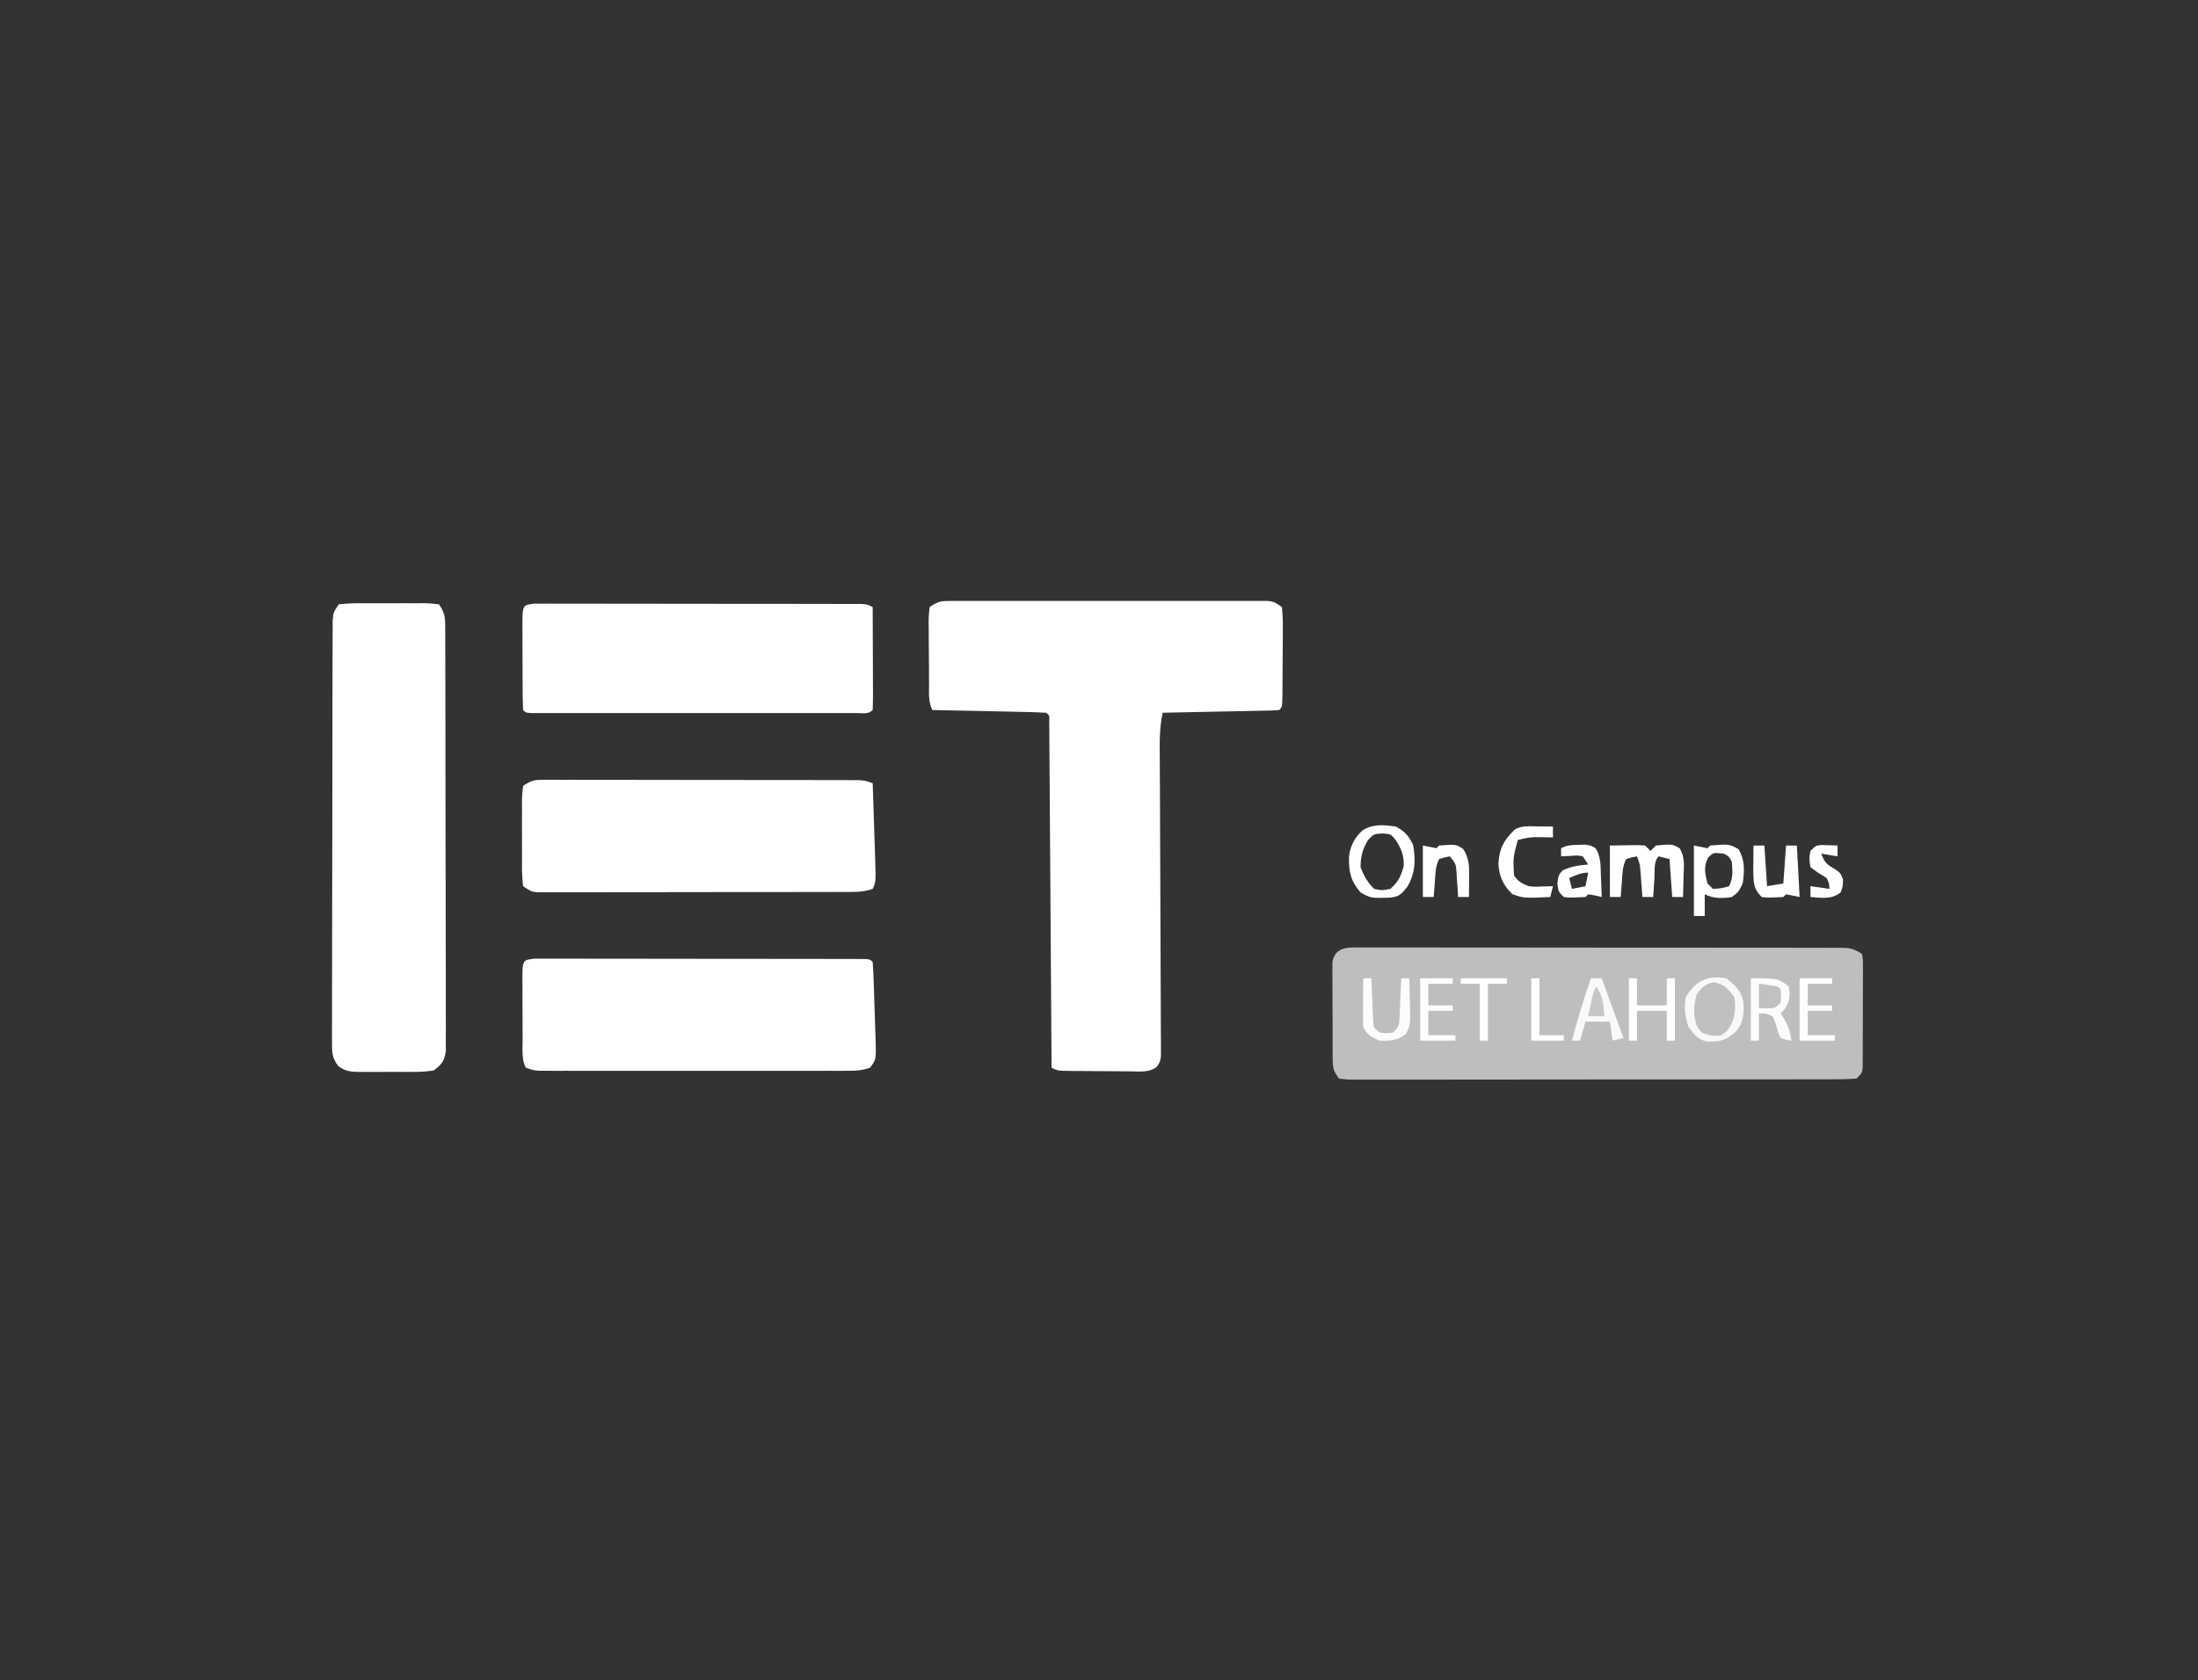 <?xml version="1.0" encoding="UTF-8"?>
<svg version="1.1" xmlns="http://www.w3.org/2000/svg" width="811" height="620">
<rect width="100%" height="100%" fill="#333333" stroke="none"/>
<path d="M0 0 C1.043 -0.006 2.086 -0.011 3.161 -0.017 C4.305 -0.013 5.449 -0.009 6.628 -0.005 C7.833 -0.008 9.038 -0.012 10.279 -0.015 C13.585 -0.023 16.891 -0.021 20.196 -0.015 C23.654 -0.01 27.112 -0.014 30.57 -0.017 C36.378 -0.021 42.185 -0.016 47.992 -0.007 C54.708 0.004 61.424 0.001 68.14 -0.01 C73.904 -0.02 79.668 -0.021 85.432 -0.016 C88.875 -0.012 92.319 -0.012 95.762 -0.019 C99.6 -0.025 103.438 -0.016 107.276 -0.005 C108.992 -0.011 108.992 -0.011 110.743 -0.017 C111.786 -0.011 112.829 -0.006 113.904 0 C115.265 0.001 115.265 0.001 116.655 0.002 C118.952 0.254 118.952 0.254 121.952 2.254 C122.231 5.08 122.324 7.683 122.28 10.508 C122.278 11.324 122.276 12.14 122.274 12.981 C122.268 14.707 122.254 16.432 122.233 18.158 C122.202 20.809 122.192 23.46 122.186 26.111 C122.177 27.785 122.167 29.459 122.155 31.133 C122.151 31.931 122.147 32.729 122.142 33.551 C122.069 39.137 122.069 39.137 120.952 40.254 C119.602 40.376 118.246 40.432 116.891 40.459 C116.03 40.479 115.169 40.499 114.283 40.52 C113.347 40.536 112.412 40.553 111.448 40.57 C110.495 40.591 109.542 40.612 108.56 40.633 C105.503 40.699 102.446 40.758 99.389 40.816 C97.322 40.86 95.255 40.903 93.188 40.947 C88.11 41.055 83.031 41.156 77.952 41.254 C76.642 47.209 76.841 53.117 76.886 59.179 C76.891 60.374 76.895 61.57 76.9 62.802 C76.913 66.068 76.931 69.335 76.949 72.601 C76.967 76.023 76.976 79.445 76.986 82.866 C77.019 94.513 77.061 106.16 77.123 117.806 C77.158 124.246 77.182 130.685 77.193 137.125 C77.2 140.53 77.213 143.936 77.239 147.341 C77.265 151.133 77.273 154.925 77.277 158.718 C77.289 159.848 77.301 160.977 77.314 162.142 C77.311 163.172 77.309 164.202 77.306 165.264 C77.31 166.161 77.314 167.057 77.318 167.981 C76.952 170.254 76.952 170.254 75.65 172.044 C72.778 174.091 69.468 173.638 66.073 173.582 C64.921 173.579 64.921 173.579 63.746 173.576 C62.125 173.57 60.503 173.556 58.882 173.535 C56.395 173.504 53.909 173.494 51.423 173.488 C49.848 173.479 48.273 173.469 46.698 173.457 C45.952 173.453 45.206 173.449 44.438 173.444 C39.186 173.371 39.186 173.371 36.952 172.254 C36.948 171.585 36.943 170.916 36.939 170.227 C36.836 153.97 36.727 137.713 36.613 121.456 C36.557 113.595 36.504 105.733 36.455 97.871 C36.412 91.022 36.365 84.172 36.315 77.322 C36.288 73.693 36.264 70.064 36.243 66.435 C36.22 62.39 36.189 58.346 36.157 54.301 C36.151 53.089 36.146 51.877 36.14 50.628 C36.13 49.533 36.12 48.438 36.11 47.31 C36.104 46.352 36.097 45.394 36.091 44.407 C36.191 42.273 36.191 42.273 34.952 41.254 C31.851 41.094 28.77 40.994 25.667 40.938 C24.736 40.917 23.805 40.896 22.846 40.875 C19.861 40.809 16.875 40.75 13.889 40.691 C11.871 40.648 9.852 40.605 7.833 40.561 C2.873 40.453 -2.088 40.352 -7.048 40.254 C-8.624 37.102 -8.232 33.716 -8.251 30.254 C-8.257 29.462 -8.263 28.671 -8.268 27.856 C-8.278 26.181 -8.284 24.507 -8.288 22.832 C-8.298 20.264 -8.329 17.697 -8.361 15.129 C-8.367 13.504 -8.372 11.879 -8.376 10.254 C-8.389 9.483 -8.401 8.712 -8.414 7.918 C-8.405 5.754 -8.405 5.754 -8.048 2.254 C-4.762 0.063 -3.81 0.003 0 0 Z " fill="#FFFFFF" transform="translate(351.048,221.746)"/>
<path d="M0 0 C1.158 -0.006 1.158 -0.006 2.34 -0.012 C4.936 -0.022 7.531 -0.01 10.127 0.002 C11.984 -0.001 13.842 -0.004 15.7 -0.009 C20.751 -0.019 25.803 -0.009 30.854 0.004 C36.134 0.015 41.414 0.011 46.693 0.009 C55.561 0.009 64.428 0.02 73.295 0.038 C83.556 0.059 93.816 0.063 104.077 0.056 C113.936 0.051 123.795 0.056 133.654 0.068 C137.855 0.072 142.056 0.073 146.257 0.071 C151.201 0.069 156.146 0.077 161.09 0.093 C162.908 0.097 164.725 0.098 166.543 0.095 C169.018 0.092 171.493 0.101 173.969 0.114 C174.693 0.11 175.418 0.106 176.164 0.102 C179.831 0.134 181.344 0.281 184.484 2.374 C184.858 4.272 184.858 4.272 184.857 6.609 C184.863 7.483 184.869 8.357 184.875 9.258 C184.862 10.677 184.862 10.677 184.848 12.124 C184.848 13.578 184.848 13.578 184.849 15.061 C184.847 17.112 184.837 19.163 184.82 21.214 C184.797 24.361 184.8 27.508 184.807 30.655 C184.801 32.645 184.794 34.635 184.785 36.624 C184.786 37.57 184.787 38.516 184.788 39.49 C184.778 40.365 184.769 41.239 184.759 42.14 C184.754 42.911 184.75 43.682 184.745 44.477 C184.484 46.374 184.484 46.374 182.484 48.374 C179.956 48.574 177.536 48.648 175.006 48.635 C174.226 48.639 173.446 48.643 172.642 48.647 C170.013 48.657 167.384 48.653 164.756 48.649 C162.877 48.653 160.998 48.658 159.119 48.664 C154.006 48.678 148.892 48.678 143.779 48.676 C139.517 48.675 135.254 48.68 130.992 48.684 C120.941 48.696 110.89 48.696 100.839 48.69 C90.454 48.684 80.07 48.696 69.685 48.717 C60.782 48.735 51.879 48.741 42.976 48.738 C37.653 48.736 32.33 48.739 27.007 48.753 C22.003 48.765 17 48.763 11.997 48.75 C10.156 48.748 8.315 48.751 6.474 48.759 C3.97 48.769 1.467 48.761 -1.038 48.748 C-2.142 48.76 -2.142 48.76 -3.268 48.771 C-5.292 48.749 -5.292 48.749 -8.516 48.374 C-10.557 45.313 -10.769 44.677 -10.79 41.226 C-10.8 40.395 -10.809 39.564 -10.819 38.708 C-10.818 37.814 -10.817 36.92 -10.817 35.999 C-10.821 35.078 -10.825 34.157 -10.83 33.209 C-10.835 31.262 -10.836 29.315 -10.831 27.368 C-10.828 24.386 -10.852 21.404 -10.877 18.421 C-10.879 16.53 -10.88 14.64 -10.879 12.749 C-10.888 11.855 -10.897 10.962 -10.907 10.041 C-10.901 9.21 -10.894 8.379 -10.888 7.523 C-10.889 6.792 -10.889 6.062 -10.89 5.309 C-9.769 -0.486 -4.916 -0.05 0 0 Z " fill="#BCBEC0" transform="translate(502.516,349.626)"/>
<path d="M0 0 C2.814 -0.304 5.403 -0.42 8.219 -0.398 C9.032 -0.401 9.846 -0.404 10.684 -0.407 C12.406 -0.409 14.128 -0.404 15.849 -0.391 C18.49 -0.375 21.129 -0.391 23.77 -0.41 C25.44 -0.408 27.111 -0.404 28.781 -0.398 C29.97 -0.408 29.97 -0.408 31.183 -0.417 C33.408 -0.388 33.408 -0.388 37 0 C39.415 3.622 39.255 5.286 39.267 9.598 C39.272 10.271 39.276 10.945 39.281 11.639 C39.294 13.901 39.292 16.162 39.291 18.424 C39.297 20.043 39.303 21.663 39.311 23.282 C39.329 27.685 39.333 32.088 39.335 36.491 C39.336 40.164 39.344 43.837 39.351 47.51 C39.367 56.174 39.372 64.838 39.371 73.502 C39.369 82.446 39.391 91.39 39.422 100.333 C39.448 108.007 39.459 115.681 39.458 123.355 C39.457 127.941 39.463 132.526 39.484 137.111 C39.503 141.423 39.504 145.734 39.489 150.046 C39.487 151.63 39.492 153.213 39.504 154.797 C39.519 156.957 39.51 159.115 39.494 161.275 C39.496 162.484 39.497 163.693 39.498 164.939 C38.899 168.621 37.972 169.805 35 172 C32.367 172.398 30.16 172.562 27.531 172.531 C26.814 172.535 26.097 172.539 25.358 172.543 C23.845 172.546 22.332 172.538 20.819 172.521 C18.507 172.5 16.198 172.521 13.887 172.547 C12.414 172.544 10.941 172.539 9.469 172.531 C8.78 172.539 8.091 172.547 7.382 172.556 C4.258 172.495 2.357 172.264 -0.183 170.388 C-2.605 167.205 -2.498 165.254 -2.494 161.275 C-2.499 160.6 -2.504 159.925 -2.509 159.229 C-2.52 156.968 -2.503 154.708 -2.486 152.447 C-2.488 150.826 -2.492 149.204 -2.497 147.583 C-2.507 143.18 -2.492 138.778 -2.471 134.375 C-2.454 129.771 -2.457 125.166 -2.458 120.562 C-2.456 112.83 -2.439 105.099 -2.412 97.367 C-2.38 88.423 -2.37 79.479 -2.371 70.534 C-2.372 61.936 -2.362 53.337 -2.346 44.739 C-2.338 41.077 -2.335 37.414 -2.334 33.752 C-2.332 29.442 -2.32 25.132 -2.299 20.822 C-2.294 19.239 -2.291 17.655 -2.292 16.071 C-2.293 13.913 -2.282 11.756 -2.267 9.598 C-2.264 8.389 -2.261 7.18 -2.257 5.935 C-2 3 -2 3 0 0 Z " fill="#FFFFFF" transform="translate(125,223)"/>
<path d="M0 0 C1.035 -0.004 2.069 -0.008 3.136 -0.013 C4.27 -0.007 5.405 -0.001 6.574 0.004 C7.769 0.002 8.964 0.001 10.196 -0.001 C13.475 -0.005 16.754 0.001 20.033 0.012 C23.462 0.02 26.892 0.019 30.322 0.018 C36.082 0.019 41.843 0.028 47.603 0.041 C54.264 0.057 60.925 0.062 67.587 0.062 C73.992 0.061 80.398 0.066 86.804 0.074 C89.531 0.078 92.258 0.08 94.985 0.08 C98.792 0.083 102.599 0.091 106.406 0.102 C107.541 0.102 108.675 0.101 109.844 0.101 C110.879 0.105 111.914 0.109 112.98 0.114 C114.33 0.116 114.33 0.116 115.708 0.119 C117.99 0.247 117.99 0.247 120.99 1.247 C121.158 6.158 121.318 11.07 121.472 15.981 C121.525 17.651 121.581 19.322 121.638 20.992 C121.72 23.395 121.795 25.797 121.869 28.2 C121.909 29.318 121.909 29.318 121.951 30.458 C122.156 37.63 122.156 37.63 120.99 40.247 C118.02 41.237 116.079 41.375 112.98 41.381 C111.945 41.385 110.91 41.389 109.844 41.394 C108.142 41.393 108.142 41.393 106.406 41.393 C105.211 41.396 104.015 41.399 102.784 41.403 C99.505 41.411 96.226 41.414 92.947 41.414 C90.211 41.415 87.475 41.419 84.739 41.423 C78.285 41.431 71.831 41.433 65.377 41.433 C58.716 41.432 52.054 41.443 45.393 41.458 C39.676 41.471 33.958 41.477 28.241 41.476 C24.826 41.476 21.41 41.479 17.994 41.489 C14.188 41.499 10.381 41.496 6.574 41.49 C5.439 41.496 4.305 41.501 3.136 41.507 C1.583 41.501 1.583 41.501 0 41.494 C-1.351 41.495 -1.351 41.495 -2.728 41.496 C-5.01 41.247 -5.01 41.247 -8.01 39.247 C-8.314 36.434 -8.43 33.844 -8.409 31.028 C-8.411 30.215 -8.414 29.401 -8.417 28.563 C-8.419 26.841 -8.414 25.12 -8.401 23.398 C-8.385 20.757 -8.401 18.118 -8.42 15.478 C-8.418 13.807 -8.414 12.137 -8.409 10.466 C-8.415 9.673 -8.421 8.881 -8.427 8.064 C-8.398 5.839 -8.398 5.839 -8.01 2.247 C-4.731 0.061 -3.799 -0.002 0 0 Z " fill="#FFFFFF" transform="translate(201.01,287.753)"/>
<path d="M0 0 C0.926 0.001 1.852 0.001 2.806 0.002 C3.868 -0.003 4.929 -0.007 6.023 -0.011 C7.192 -0.005 8.362 0 9.566 0.006 C11.408 0.003 11.408 0.003 13.287 0 C16.658 -0.003 20.03 0.003 23.402 0.013 C26.925 0.022 30.448 0.02 33.971 0.02 C39.886 0.021 45.802 0.029 51.718 0.043 C58.566 0.059 65.414 0.064 72.263 0.063 C78.841 0.063 85.419 0.068 91.997 0.076 C94.801 0.08 97.605 0.081 100.41 0.082 C104.32 0.083 108.23 0.093 112.141 0.104 C113.312 0.103 114.484 0.103 115.691 0.102 C117.279 0.109 117.279 0.109 118.899 0.115 C120.287 0.118 120.287 0.118 121.704 0.12 C123.789 0.249 123.789 0.249 124.789 1.249 C124.974 3.794 125.097 6.313 125.176 8.862 C125.214 10.011 125.214 10.011 125.253 11.183 C125.305 12.808 125.354 14.433 125.401 16.058 C125.476 18.541 125.567 21.023 125.658 23.505 C125.707 25.082 125.754 26.66 125.801 28.237 C125.83 28.979 125.859 29.721 125.889 30.485 C126.054 37.269 126.054 37.269 123.789 40.249 C120.837 41.233 118.932 41.375 115.855 41.376 C114.328 41.38 114.328 41.38 112.77 41.384 C111.654 41.382 110.538 41.38 109.389 41.378 C108.213 41.38 107.037 41.382 105.825 41.384 C102.6 41.387 99.375 41.386 96.15 41.383 C92.776 41.381 89.402 41.383 86.029 41.385 C80.363 41.386 74.697 41.384 69.031 41.379 C62.478 41.374 55.926 41.376 49.374 41.381 C43.75 41.386 38.126 41.386 32.502 41.384 C29.142 41.382 25.783 41.382 22.423 41.385 C18.678 41.388 14.934 41.384 11.189 41.378 C10.073 41.38 8.957 41.382 7.808 41.384 C6.79 41.382 5.772 41.379 4.723 41.376 C3.837 41.375 2.952 41.375 2.039 41.375 C-0.211 41.249 -0.211 41.249 -3.211 40.249 C-4.788 37.096 -4.374 33.711 -4.379 30.249 C-4.382 29.457 -4.386 28.666 -4.389 27.85 C-4.394 26.176 -4.397 24.501 -4.396 22.827 C-4.399 20.259 -4.417 17.692 -4.436 15.124 C-4.439 13.499 -4.441 11.874 -4.442 10.249 C-4.449 9.478 -4.456 8.707 -4.463 7.913 C-4.431 0.499 -4.431 0.499 0 0 Z " fill="#FFFFFF" transform="translate(197.211,353.751)"/>
<path d="M0 0 C1.376 0.001 1.376 0.001 2.78 0.002 C3.831 -0.003 4.883 -0.007 5.967 -0.011 C7.125 -0.005 8.284 0 9.477 0.006 C11.302 0.003 11.302 0.003 13.163 0 C16.504 -0.003 19.844 0.003 23.185 0.013 C26.677 0.022 30.169 0.02 33.661 0.02 C39.525 0.021 45.39 0.029 51.254 0.043 C58.04 0.059 64.826 0.064 71.611 0.063 C78.132 0.063 84.652 0.068 91.173 0.076 C93.951 0.08 96.729 0.081 99.507 0.082 C103.384 0.083 107.261 0.093 111.137 0.104 C112.296 0.103 113.454 0.103 114.648 0.102 C115.7 0.107 116.751 0.111 117.835 0.115 C118.752 0.117 119.669 0.119 120.615 0.12 C122.807 0.249 122.807 0.249 124.807 1.249 C124.832 6.642 124.85 12.036 124.862 17.429 C124.867 19.266 124.874 21.102 124.883 22.938 C124.895 25.572 124.901 28.205 124.905 30.839 C124.91 31.665 124.915 32.491 124.921 33.342 C124.921 35.311 124.869 37.281 124.807 39.249 C123.144 40.912 121.16 40.375 118.872 40.376 C117.804 40.379 116.735 40.382 115.634 40.384 C114.452 40.382 113.27 40.38 112.051 40.378 C110.814 40.38 109.577 40.382 108.302 40.384 C104.899 40.387 101.497 40.386 98.094 40.383 C94.54 40.381 90.987 40.383 87.433 40.385 C81.464 40.386 75.495 40.384 69.527 40.379 C62.616 40.374 55.706 40.376 48.796 40.381 C42.873 40.386 36.951 40.386 31.028 40.384 C27.486 40.382 23.944 40.382 20.402 40.385 C16.456 40.389 12.51 40.384 8.563 40.378 C6.79 40.381 6.79 40.381 4.98 40.384 C3.912 40.382 2.843 40.379 1.742 40.376 C0.808 40.375 -0.126 40.375 -1.089 40.375 C-3.193 40.249 -3.193 40.249 -4.193 39.249 C-4.306 36.533 -4.357 33.844 -4.361 31.128 C-4.364 30.313 -4.367 29.498 -4.371 28.658 C-4.376 26.93 -4.378 25.203 -4.378 23.475 C-4.38 20.826 -4.398 18.177 -4.417 15.528 C-4.42 13.853 -4.422 12.178 -4.423 10.503 C-4.43 9.707 -4.438 8.911 -4.445 8.091 C-4.413 0.501 -4.413 0.501 0 0 Z " fill="#FFFFFF" transform="translate(197.193,222.751)"/>
<path d="M0 0 C9.961 -0.195 9.961 -0.195 13 0 C13.66 0.66 14.32 1.32 15 2 C15.66 1.34 16.32 0.68 17 0 C23.064 -0.551 23.064 -0.551 25.711 1.008 C27.762 4.178 27.312 7.545 27.188 11.188 C27.167 12.312 27.167 12.312 27.146 13.459 C27.111 15.306 27.057 17.153 27 19 C25.68 19 24.36 19 23 19 C22.67 14.38 22.34 9.76 22 5 C20.68 4.67 19.36 4.34 18 4 C16.059 5.941 16.601 9.473 16.438 12.062 C16.354 13.353 16.27 14.643 16.184 15.973 C16.093 17.471 16.093 17.471 16 19 C14.68 19 13.36 19 12 19 C11.939 18.169 11.879 17.337 11.816 16.48 C11.733 15.394 11.649 14.307 11.562 13.188 C11.481 12.109 11.4 11.03 11.316 9.918 C11.098 6.94 11.098 6.94 10 4 C8.025 4.348 8.025 4.348 6 5 C4.649 7.702 4.661 10.118 4.438 13.125 C4.354 14.221 4.27 15.316 4.184 16.445 C4.123 17.288 4.062 18.131 4 19 C2.68 19 1.36 19 0 19 C0 12.73 0 6.46 0 0 Z " fill="#FFFFFF" transform="translate(594,312)"/>
<path d="M0 0 C3.424 1.855 4.615 3.247 6.375 6.688 C7.435 12.305 7.213 17.591 4.062 22.5 C1.875 25.152 1.143 25.877 -2.207 26.238 C-9.221 26.438 -9.221 26.438 -13 24.312 C-16.622 20.125 -17.411 16.555 -17.254 10.992 C-16.745 7.001 -15.151 4.048 -12.199 1.359 C-8.357 -1.015 -4.364 -0.629 0 0 Z M-10.312 5.062 C-12.331 8.577 -12.929 10.946 -13 15 C-11.684 18.32 -10.519 20.481 -8 23 C-5.085 23.584 -5.085 23.584 -2 23 C0.962 20.358 1.894 18.389 2.938 14.562 C3.009 10.46 2.163 8.445 0 5 C-1.877 2.728 -1.877 2.728 -4.875 2.562 C-8.119 2.722 -8.119 2.722 -10.312 5.062 Z " fill="#FFFFFF" transform="translate(515,305)"/>
<path d="M0 0 C2.475 0.495 2.475 0.495 5 1 C5.33 0.67 5.66 0.34 6 0 C12.962 -0.571 12.962 -0.571 16.5 1.375 C18.852 5.491 18.716 9.38 18 14 C16.5 17.125 16.5 17.125 14 19 C10.512 19.579 7.226 19.613 4 18 C4 20.64 4 23.28 4 26 C2.68 26 1.36 26 0 26 C0 17.42 0 8.84 0 0 Z M5.188 4.562 C3.501 8.024 4.115 10.324 5 14 C5.66 14.66 6.32 15.32 7 16 C10.07 15.836 10.07 15.836 13 15 C14.525 11.95 14.236 9.358 14 6 C12.894 3.975 12.894 3.975 11 3 C7.106 2.565 7.106 2.565 5.188 4.562 Z " fill="#FFFFFF" transform="translate(625,312)"/>
<path d="M0 0 C2.785 2.336 2.972 3.75 3.375 7.375 C2.958 11.404 2.412 13.732 0 17 C-3.438 18.125 -3.438 18.125 -7 18 C-9.375 16.562 -9.375 16.562 -11 14 C-12.147 9.258 -12.43 7.126 -10.688 2.562 C-7.677 -2.009 -5.056 -1.153 0 0 Z " fill="#BEC0C2" transform="translate(637,364)"/>
<path d="M0 0 C10 0 10 0 14 3 C14.53 6.557 14.432 8.316 12.5 11.375 C12.005 11.911 11.51 12.447 11 13 C11.474 13.722 11.949 14.444 12.438 15.188 C13.942 17.895 14.566 19.962 15 23 C13.09 22.75 13.09 22.75 11 22 C10.129 20.188 10.129 20.188 9.562 18 C8.921 15.84 8.921 15.84 8 14 C5.429 12.866 5.429 12.866 3 13 C3 16.3 3 19.6 3 23 C2.01 23 1.02 23 0 23 C0 15.41 0 7.82 0 0 Z " fill="#FCFCFC" transform="translate(646,361)"/>
<path d="M0 0 C1.096 0.009 2.191 0.018 3.32 0.027 C4.163 0.039 5.006 0.051 5.875 0.062 C5.875 1.383 5.875 2.703 5.875 4.062 C5.272 4.051 4.668 4.039 4.047 4.027 C3.248 4.018 2.448 4.009 1.625 4 C0.836 3.988 0.047 3.977 -0.766 3.965 C-3.032 4.059 -4.954 4.43 -7.125 5.062 C-8.847 11.513 -8.847 11.513 -8.5 18.062 C-6.87 20.433 -5.776 21.004 -3.125 22.062 C-0.763 22.302 -0.763 22.302 1.625 22.188 C2.824 22.16 2.824 22.16 4.047 22.133 C4.65 22.11 5.253 22.086 5.875 22.062 C5.545 23.383 5.215 24.703 4.875 26.062 C-4.829 26.521 -4.829 26.521 -9.125 25 C-12.51 21.721 -13.984 18.446 -14.258 13.816 C-13.926 8.027 -12.246 5.083 -8.125 1.062 C-5.36 -0.32 -3.079 -0.033 0 0 Z " fill="#FFFFFF" transform="translate(567.125,304.938)"/>
<path d="M0 0 C0.782 -0.026 1.565 -0.052 2.371 -0.078 C4.562 0.25 4.562 0.25 6.305 1.254 C8.294 4.412 8.139 7.809 8.25 11.438 C8.301 12.562 8.301 12.562 8.354 13.709 C8.436 15.555 8.501 17.403 8.562 19.25 C7.758 19.064 6.954 18.879 6.125 18.688 C5.279 18.543 4.434 18.399 3.562 18.25 C3.232 18.58 2.902 18.91 2.562 19.25 C-3.174 19.523 -3.174 19.523 -5.438 19.25 C-7.438 17.25 -7.438 17.25 -7.812 14.312 C-7.438 11.25 -7.438 11.25 -5.875 9.438 C-2.76 7.92 0.132 7.58 3.562 7.25 C2.902 6.26 2.243 5.27 1.562 4.25 C-0.415 3.887 -0.415 3.887 -2.562 4.062 C-3.841 4.124 -5.12 4.186 -6.438 4.25 C-6.438 3.26 -6.438 2.27 -6.438 1.25 C-4.111 0.087 -2.59 0.051 0 0 Z M-3.438 12.25 C-3.107 13.57 -2.777 14.89 -2.438 16.25 C-0.787 15.92 0.863 15.59 2.562 15.25 C2.893 13.6 3.223 11.95 3.562 10.25 C0.916 10.25 -1.018 11.231 -3.438 12.25 Z " fill="#FFFFFF" transform="translate(582.438,311.75)"/>
<path d="M0 0 C1.32 0 2.64 0 4 0 C6.64 7.26 9.28 14.52 12 22 C10.68 22.33 9.36 22.66 8 23 C7.67 20.69 7.34 18.38 7 16 C4.03 16 1.06 16 -2 16 C-2.66 18.31 -3.32 20.62 -4 23 C-4.99 23 -5.98 23 -7 23 C-4.978 15.219 -2.614 7.602 0 0 Z " fill="#F9F9F9" transform="translate(587,361)"/>
<path d="M0 0 C2.475 0.495 2.475 0.495 5 1 C5.33 0.67 5.66 0.34 6 0 C12.33 -0.469 12.33 -0.469 14.875 1.312 C17.332 4.998 17.105 8.398 17.062 12.688 C17.053 13.867 17.044 15.046 17.035 16.262 C17.024 17.165 17.012 18.069 17 19 C15.68 19 14.36 19 13 19 C12.951 18.169 12.902 17.337 12.852 16.48 C12.777 15.394 12.702 14.307 12.625 13.188 C12.555 12.109 12.486 11.03 12.414 9.918 C12.188 6.814 12.188 6.814 10 4 C8.025 4.348 8.025 4.348 6 5 C4.649 7.702 4.661 10.118 4.438 13.125 C4.354 14.221 4.27 15.316 4.184 16.445 C4.123 17.288 4.062 18.131 4 19 C2.68 19 1.36 19 0 19 C0 12.73 0 6.46 0 0 Z " fill="#FFFFFF" transform="translate(525,312)"/>
<path d="M0 0 C1.32 0 2.64 0 4 0 C4.33 4.95 4.66 9.9 5 15 C6.98 14.67 8.96 14.34 11 14 C11.33 9.38 11.66 4.76 12 0 C13.32 0 14.64 0 16 0 C16.33 6.27 16.66 12.54 17 19 C15.35 18.67 13.7 18.34 12 18 C11.67 18.33 11.34 18.66 11 19 C5.264 19.273 5.264 19.273 3 19 C0.057 16.057 0.027 13.885 -0.098 9.766 C-0.086 8.605 -0.074 7.445 -0.062 6.25 C-0.053 5.08 -0.044 3.909 -0.035 2.703 C-0.024 1.811 -0.012 0.919 0 0 Z " fill="#FFFFFF" transform="translate(647,312)"/>
<path d="M0 0 C3.174 2.567 5.692 4.797 6.273 8.953 C6.463 13.247 6.434 16.096 3.625 19.5 C0.067 22.889 -2.006 23.401 -6.961 23.355 C-10.413 22.754 -11.942 20.682 -14 18 C-15.243 14.271 -15.671 10.867 -15 7 C-11.48 0.879 -6.961 -1.227 0 0 Z M-11 6 C-12.106 10.571 -12.31 12.935 -11 17.438 C-9.144 20.307 -9.144 20.307 -5.562 21.125 C-1.987 21.335 -1.987 21.335 0.375 19.25 C3.247 15.274 3.497 11.803 3 7 C0.688 3.895 -0.743 2.276 -4.562 1.438 C-7.928 2.214 -9.014 3.163 -11 6 Z " fill="#F8F8F8" transform="translate(637,361)"/>
<path d="M0 0 C0.99 0 1.98 0 3 0 C3 3.3 3 6.6 3 10 C6.63 10 10.26 10 14 10 C14 6.7 14 3.4 14 0 C14.99 0 15.98 0 17 0 C17 7.59 17 15.18 17 23 C16.01 23 15.02 23 14 23 C14 19.37 14 15.74 14 12 C10.37 12 6.74 12 3 12 C3 15.63 3 19.26 3 23 C2.01 23 1.02 23 0 23 C0 15.41 0 7.82 0 0 Z " fill="#FFFFFF" transform="translate(601,361)"/>
<path d="M0 0 C0.99 0 1.98 0 3 0 C3.049 1.276 3.098 2.552 3.148 3.867 C3.223 5.536 3.299 7.206 3.375 8.875 C3.406 9.717 3.437 10.559 3.469 11.426 C3.507 12.231 3.546 13.037 3.586 13.867 C3.617 14.611 3.649 15.354 3.681 16.121 C3.854 18.24 3.854 18.24 6 20 C8.5 20.333 8.5 20.333 11 20 C13.354 17.646 13.279 17.07 13.414 13.867 C13.453 13.062 13.491 12.256 13.531 11.426 C13.578 10.163 13.578 10.163 13.625 8.875 C13.683 7.601 13.683 7.601 13.742 6.301 C13.837 4.201 13.919 2.1 14 0 C14.99 0 15.98 0 17 0 C17.081 2.917 17.141 5.832 17.188 8.75 C17.213 9.575 17.238 10.4 17.264 11.25 C17.337 17.331 17.337 17.331 15.73 20.52 C12.886 22.953 9.609 23.197 6 23 C3.002 21.66 1.472 20.944 0 18 C-0.083 16.625 -0.107 15.245 -0.098 13.867 C-0.094 13.062 -0.091 12.256 -0.088 11.426 C-0.08 10.584 -0.071 9.742 -0.062 8.875 C-0.058 8.026 -0.053 7.176 -0.049 6.301 C-0.037 4.2 -0.019 2.1 0 0 Z " fill="#FCFCFC" transform="translate(503,361)"/>
<path d="M0 0 C2.018 0.065 4.036 0.13 6.055 0.195 C6.055 1.515 6.055 2.835 6.055 4.195 C3.085 3.7 3.085 3.7 0.055 3.195 C1.162 6.115 1.833 7.071 4.617 8.633 C7.055 10.195 7.055 10.195 8.055 12.633 C8.055 15.195 8.055 15.195 7.18 17.508 C3.809 20.184 0.202 19.508 -3.945 19.195 C-3.945 17.875 -3.945 16.555 -3.945 15.195 C-1.635 15.525 0.675 15.855 3.055 16.195 C3.007 14.317 3.007 14.317 2.055 12.195 C1.044 11.577 0.033 10.958 -1.008 10.32 C-1.977 9.619 -2.947 8.918 -3.945 8.195 C-4.445 5.07 -4.445 5.07 -3.945 2.195 C-1.945 0.195 -1.945 0.195 0 0 Z " fill="#FFFFFF" transform="translate(671.945,311.805)"/>
<path d="M0 0 C3.96 0 7.92 0 12 0 C12 0.66 12 1.32 12 2 C9.03 2 6.06 2 3 2 C3 4.64 3 7.28 3 10 C5.97 10 8.94 10 12 10 C12 10.66 12 11.32 12 12 C9.03 12 6.06 12 3 12 C3 14.97 3 17.94 3 21 C6.3 21 9.6 21 13 21 C13 21.66 13 22.32 13 23 C8.71 23 4.42 23 0 23 C0 15.41 0 7.82 0 0 Z " fill="#FEFEFE" transform="translate(664,361)"/>
<path d="M0 0 C3.96 0 7.92 0 12 0 C12 0.66 12 1.32 12 2 C9.03 2 6.06 2 3 2 C3 4.64 3 7.28 3 10 C5.97 10 8.94 10 12 10 C12 10.66 12 11.32 12 12 C9.03 12 6.06 12 3 12 C3 14.97 3 17.94 3 21 C6.3 21 9.6 21 13 21 C13 21.66 13 22.32 13 23 C8.71 23 4.42 23 0 23 C0 15.41 0 7.82 0 0 Z " fill="#FEFEFE" transform="translate(524,361)"/>
<path d="M0 0 C5.61 0 11.22 0 17 0 C17 0.66 17 1.32 17 2 C14.69 2 12.38 2 10 2 C10 8.93 10 15.86 10 23 C9.01 23 8.02 23 7 23 C7 16.07 7 9.14 7 2 C4.69 2 2.38 2 0 2 C0 1.34 0 0.68 0 0 Z " fill="#FEFEFE" transform="translate(539,361)"/>
<path d="M0 0 C0.99 0 1.98 0 3 0 C3 6.93 3 13.86 3 21 C5.97 21 8.94 21 12 21 C12 21.66 12 22.32 12 23 C8.04 23 4.08 23 0 23 C0 15.41 0 7.82 0 0 Z " fill="#FFFFFF" transform="translate(565,361)"/>
<path d="M0 0 C6.875 0.875 6.875 0.875 8 2 C8.188 4.438 8.188 4.438 8 7 C6 9 6 9 2.875 9.125 C1.452 9.063 1.452 9.063 0 9 C0 6.03 0 3.06 0 0 Z " fill="#BFC1C3" transform="translate(649,363)"/>
<path d="M0 0 C2.566 3.849 2.551 6.435 3 11 C1.02 11 -0.96 11 -3 11 C-2.691 9.541 -2.378 8.083 -2.062 6.625 C-1.888 5.813 -1.714 5.001 -1.535 4.164 C-1 2 -1 2 0 0 Z " fill="#C4C6C8" transform="translate(589,364)"/>
</svg>
